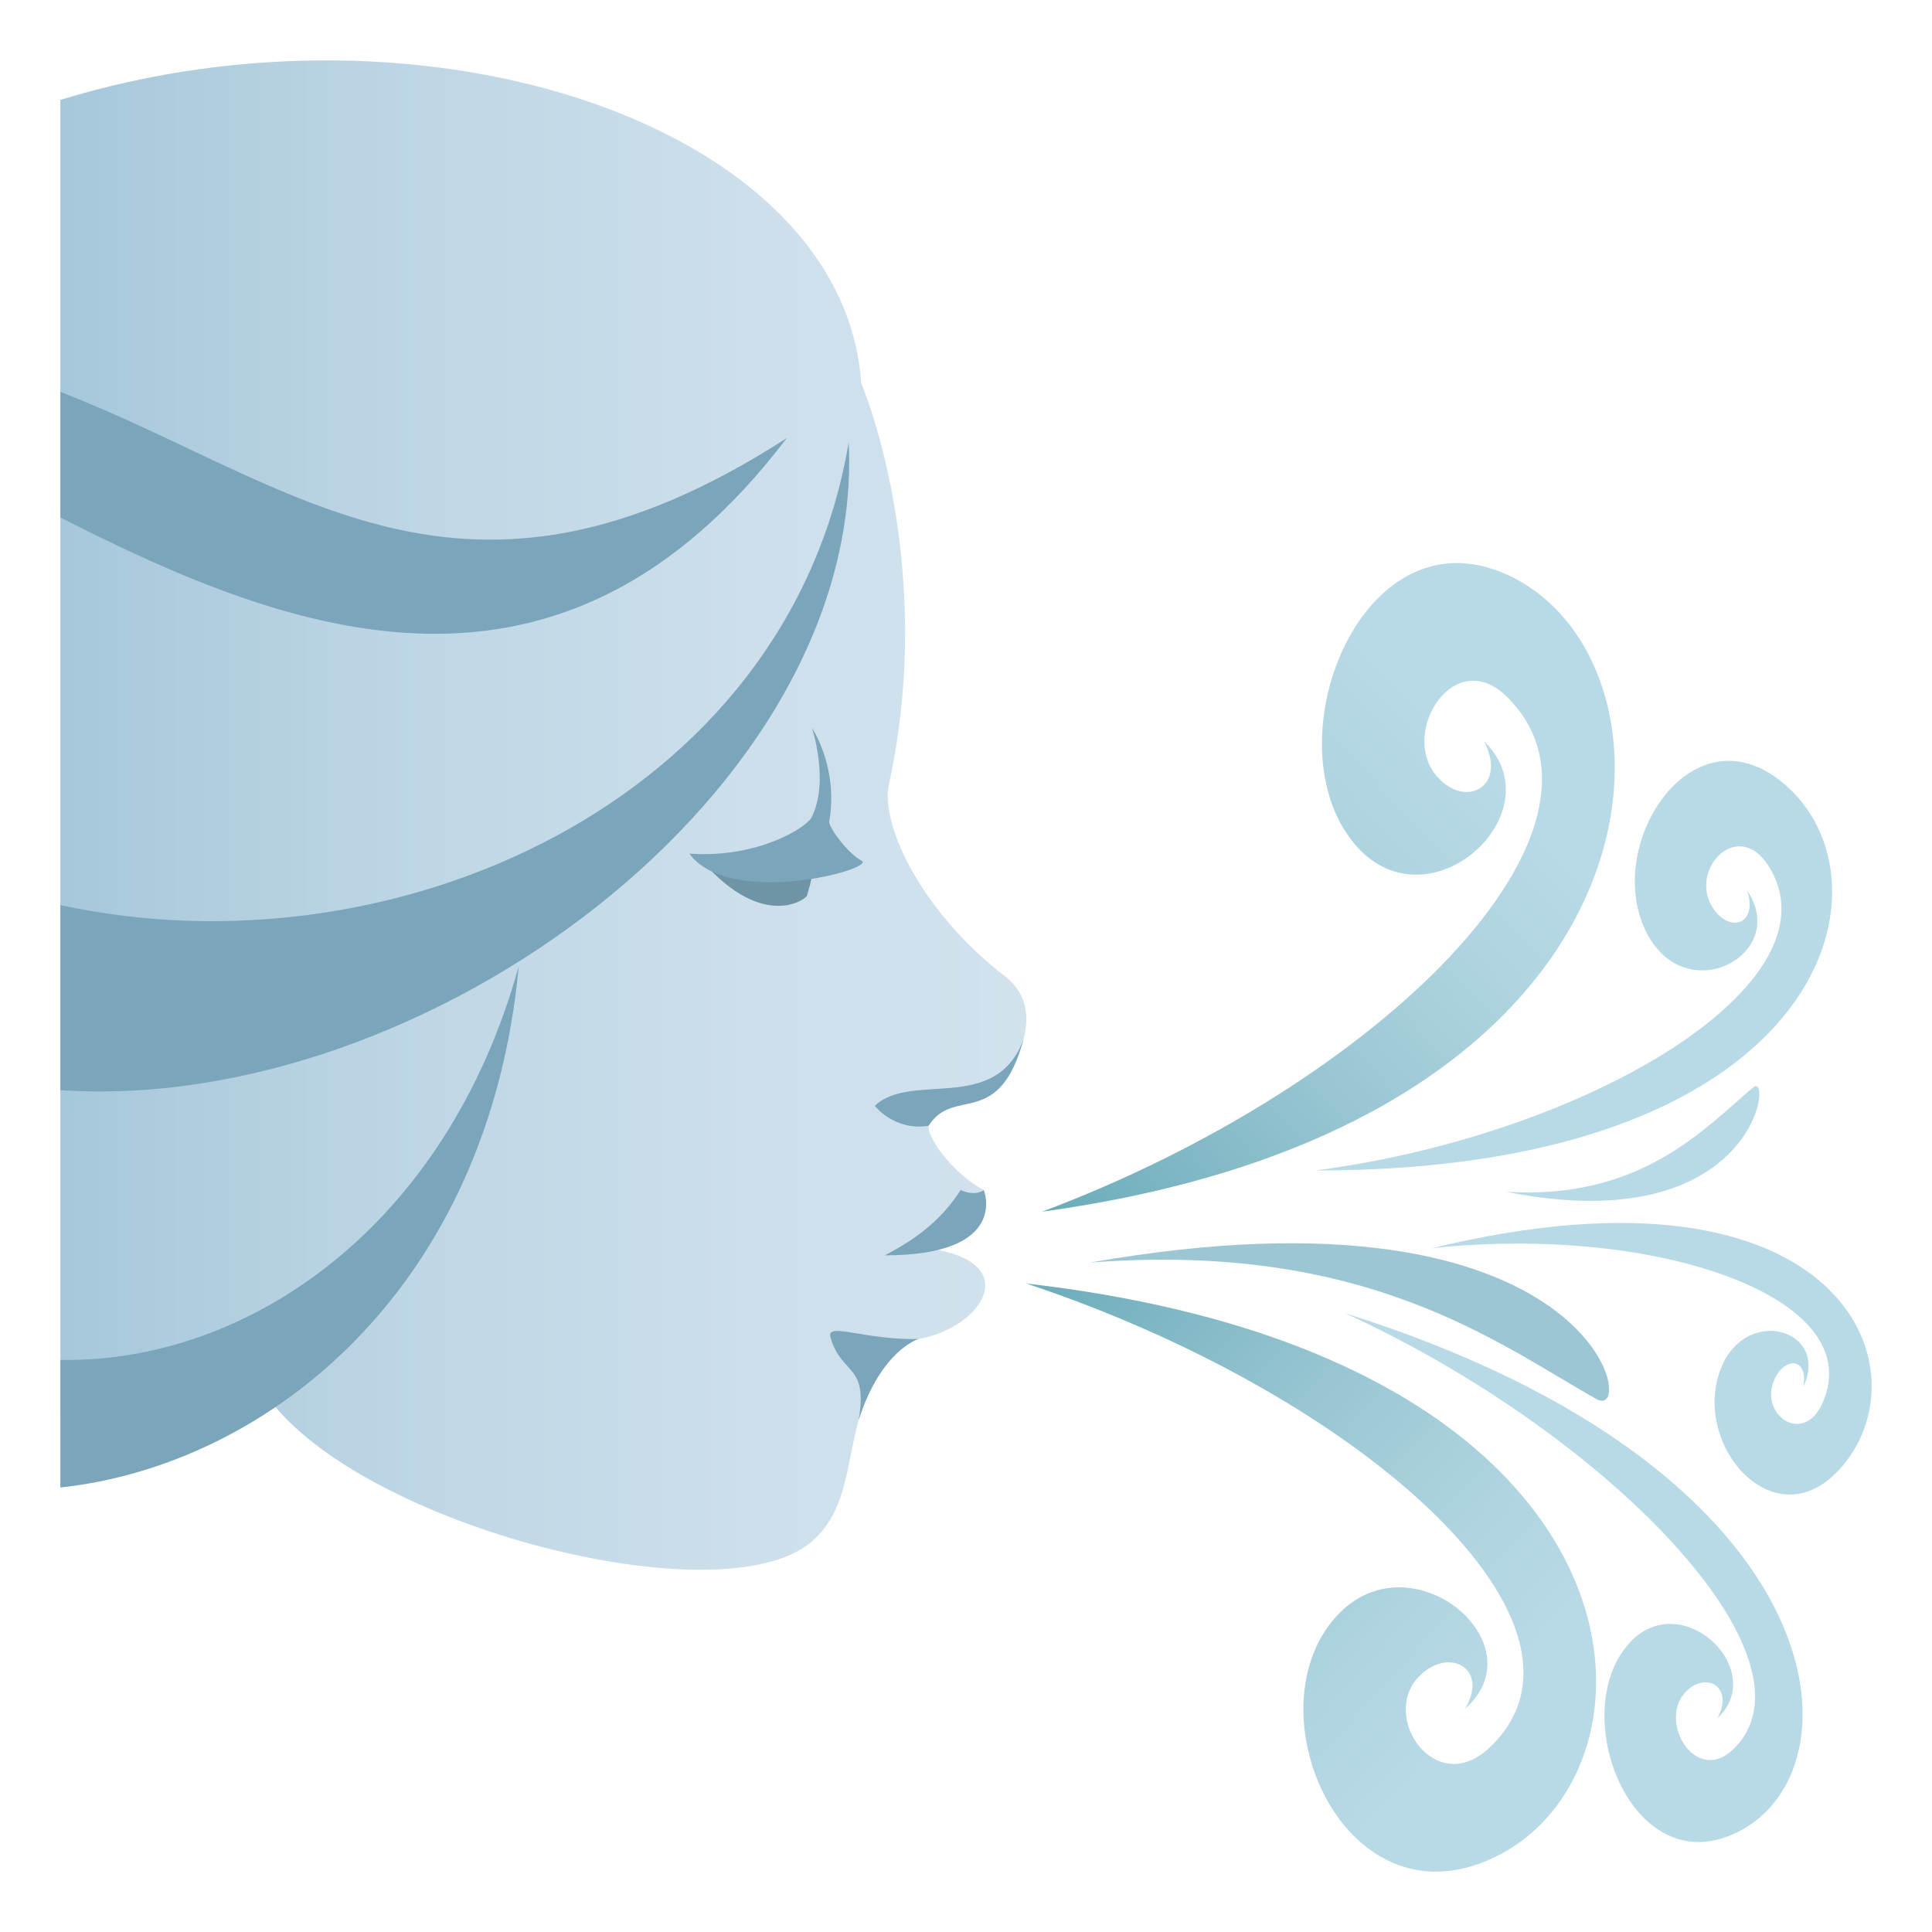 <svg enable-background="new 0 0 64 64" height="64" viewBox="0 0 64 64" width="64" xmlns="http://www.w3.org/2000/svg" xmlns:xlink="http://www.w3.org/1999/xlink"><linearGradient id="a"><stop offset="0" stop-color="#6babb8"/><stop offset=".065" stop-color="#73b0bd"/><stop offset=".391" stop-color="#99c6d3"/><stop offset=".653" stop-color="#b0d4e1"/><stop offset=".818" stop-color="#b8d9e6"/></linearGradient><linearGradient id="b" gradientUnits="userSpaceOnUse" x1="34.004" x2="52.42" xlink:href="#a" y1="39.514" y2="22.347"/><linearGradient id="c" gradientUnits="userSpaceOnUse" x1="33.747" x2="52.579" xlink:href="#a" y1="42.509" y2="59.591"/><linearGradient id="d" gradientUnits="userSpaceOnUse" x1="2" x2="34" y1="27" y2="27"><stop offset="0" stop-color="#a6c8db"/><stop offset=".002" stop-color="#a6c8db"/><stop offset=".369" stop-color="#bed6e5"/><stop offset=".71" stop-color="#ccdfeb"/><stop offset="1" stop-color="#d1e2ed"/></linearGradient><path d="m49.154 24.55c.801 1.489-.6 2.28-1.566 1.154-1.232-1.443.593-4.362 2.344-2.609 4.341 4.338-4.241 12.859-15.415 17.044 21.662-2.969 21.734-18.678 15.135-21.215-4.504-1.731-7.343 5.237-5.046 8.678 2.371 3.549 7.086-.624 4.548-3.052z" fill="url(#b)"/><path d="m57.878 29.502c.381 1.175-.664 1.436-1.195.475-.678-1.231.891-2.854 1.889-1.311 2.473 3.827-5.828 8.891-14.984 10.108 17.293 0 19.473-9.952 15.258-13.007-2.875-2.086-5.588 2.096-4.406 4.902 1.215 2.896 4.897.999 3.438-1.167z" fill="#b8d9e6"/><path d="m48.534 56.603c.811-1.368-.587-2.078-1.557-1.038-1.24 1.33.564 3.977 2.328 2.36 4.359-4.009-4.161-11.702-15.307-15.407 21.629 2.484 21.609 16.834 15.002 19.219-4.512 1.63-7.308-4.706-4.991-7.876 2.387-3.267 7.075.496 4.525 2.742z" fill="url(#c)"/><path d="m56.892 56.916c.568-1.031-.402-1.603-1.086-.831-.869.991.383 3.054 1.617 1.857 3.061-2.97-4.156-10.445-12.859-14.439 16.828 5.307 17.252 15.665 12.629 17.345-3.154 1.146-5.082-3.755-3.451-6.125 1.677-2.448 4.937.529 3.15 2.193z" fill="#b8d9e6"/><path d="m59.741 45.938c.174-1.005-.68-1.009-1-.146-.406 1.107 1.012 2.091 1.639.673 1.545-3.505-5.568-5.915-12.944-5.116 13.687-3.328 16.479 4.129 13.472 7.357-2.055 2.206-4.648-.582-4.012-3.031.648-2.526 3.765-1.734 2.845.263z" fill="#b8d9e6"/><path d="m36.104 41.825c9.165-.711 13.526 2.691 16.79 4.527 1.394.782.019-7.481-16.79-4.527z" fill="#9dc6d5"/><path d="m58.077 36.021c-1.582 1.324-3.688 3.742-8.19 3.458 8.266 1.648 8.866-4.022 8.19-3.458z" fill="#b8d9e6"/><path d="m32.973 36.07c.592-.585 1.794-2.591.324-3.726-2.765-2.129-4.138-5.012-3.85-6.356 1.608-7.406-.916-13.29-.916-13.29-.599-8.551-14.399-13.113-26.531-9.389v43.537c2.206.063 6.442-1.277 6.442-1.277 2.202 4.652 15.354 8.204 18.457 5.488 1.889-1.651.613-4.5 3.215-6.66 2.31-.194 4.059-2.651.472-3.065 0 0 1.721-.571 2.005-1.909-1.05-.548-2.017-1.902-1.8-2.2.7-.96 1.657-.633 2.182-1.153z" fill="url(#d)"/><path d="m30.425 44.357c-1.776.039-3.06-.575-2.914-.06.358 1.275 1.257.855.933 2.748.741-2.322 1.981-2.688 1.981-2.688z" fill="#7ba5ba"/><path d="m30.762 37.292c.833-1.323 2.333.158 3.154-2.896-.904 2.534-3.73 1.083-4.937 2.236 0 0 .646.844 1.783.66z" fill="#7ba5ba"/><path d="m23.305 28.57c1.978 2.237 3.391 1.229 3.43 1.094.611-2.088-.279-.375-3.43-1.094z" fill="#6e94a6"/><g fill="#7ba5ba"><path d="m32.59 39.422s-.269.225-.767 0c-.646.999-1.449 1.605-2.513 2.163 4.156 0 3.28-2.163 3.28-2.163z"/><path d="m26.875 27.09c.617-1.177.023-2.973.023-2.973s.885 1.307.57 3.098c-.03.164.603 1.053 1.072 1.296.512.271-4.361 1.591-5.706-.233 2.287.16 3.877-.875 4.041-1.188z"/><path d="m28.115 14.649c-2.007 11.927-15.114 17.736-26.115 15.332v6.131c12.075.816 26.67-9.929 26.115-21.463z"/><path d="m17.183 32.01c-2.396 8.654-8.996 13.145-15.183 13.039v4.227c6.973-.76 14.203-6.672 15.183-17.266z"/><path d="m26.067 14.509c-10.731 6.925-16.256 1.511-24.067-1.528v4.159c7.816 3.999 16.618 7.155 24.067-2.631z"/></g></svg>